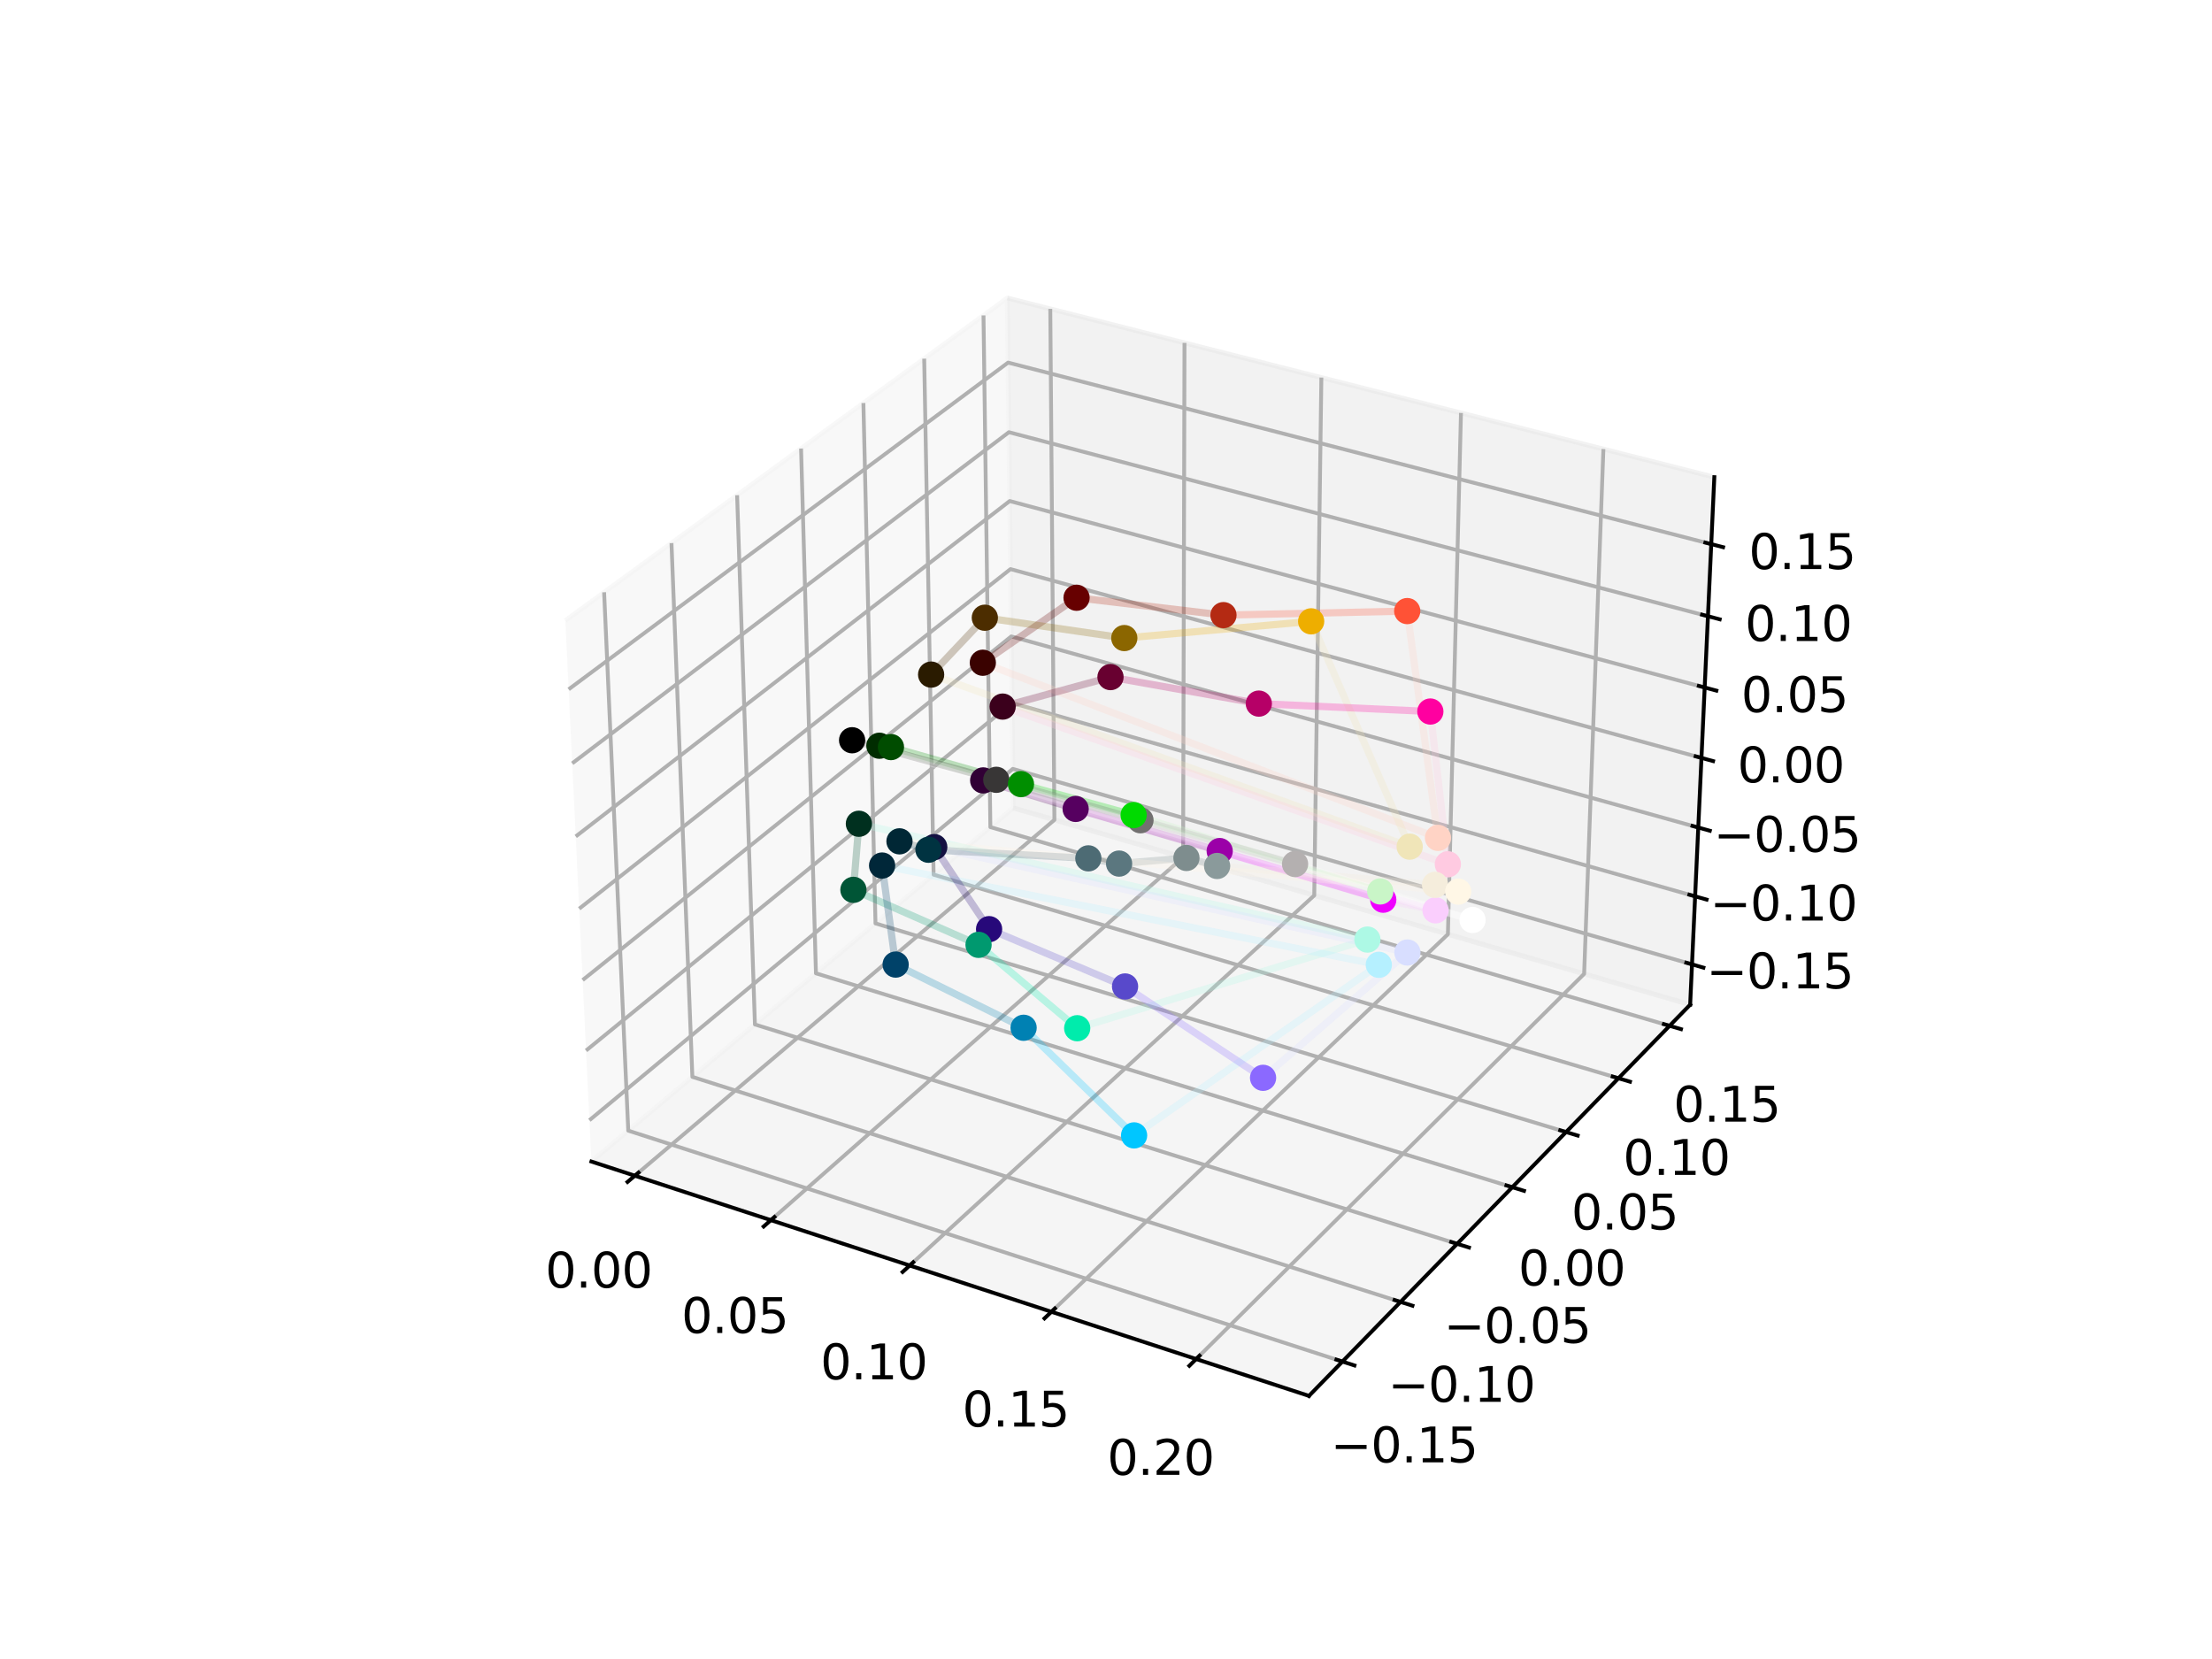 <?xml version="1.0" encoding="utf-8" standalone="no"?>
<!DOCTYPE svg PUBLIC "-//W3C//DTD SVG 1.1//EN"
  "http://www.w3.org/Graphics/SVG/1.1/DTD/svg11.dtd">
<svg xmlns:xlink="http://www.w3.org/1999/xlink" width="460.8pt" height="345.6pt" viewBox="0 0 460.8 345.6" xmlns="http://www.w3.org/2000/svg" version="1.1">
 <defs>
  <style type="text/css">*{stroke-linejoin: round; stroke-linecap: butt}</style>
 </defs>
 <g id="figure_1">
  <g id="patch_1">
   <path d="M 0 345.6 
L 460.8 345.6 
L 460.8 0 
L 0 0 
z
" style="fill: #ffffff"/>
  </g>
  <g id="patch_2">
   <path d="M 103.104 307.584 
L 369.216 307.584 
L 369.216 41.472 
L 103.104 41.472 
z
" style="fill: #ffffff"/>
  </g>
  <g id="pane3d_1">
   <g id="patch_3">
    <path d="M 123.197 241.969 
L 211.076 168.307 
L 209.855 62.074 
L 117.77 129.273 
" style="fill: #f2f2f2; opacity: 0.5; stroke: #f2f2f2; stroke-linejoin: miter"/>
   </g>
  </g>
  <g id="pane3d_2">
   <g id="patch_4">
    <path d="M 211.076 168.307 
L 352.09 209.295 
L 357.123 99.402 
L 209.855 62.074 
" style="fill: #e6e6e6; opacity: 0.5; stroke: #e6e6e6; stroke-linejoin: miter"/>
   </g>
  </g>
  <g id="pane3d_3">
   <g id="patch_5">
    <path d="M 123.197 241.969 
L 272.679 290.79 
L 352.09 209.295 
L 211.076 168.307 
" style="fill: #ececec; opacity: 0.5; stroke: #ececec; stroke-linejoin: miter"/>
   </g>
  </g>
  <g id="grid3d_1">
   <g id="Line3DCollection_1">
    <path d="M 132.251 244.926 
L 219.652 170.8 
L 218.793 64.34 
" style="fill: none; stroke: #b0b0b0; stroke-width: 0.8"/>
    <path d="M 160.586 254.18 
L 246.463 178.593 
L 246.753 71.427 
" style="fill: none; stroke: #b0b0b0; stroke-width: 0.8"/>
    <path d="M 189.506 263.626 
L 273.783 186.534 
L 275.265 78.654 
" style="fill: none; stroke: #b0b0b0; stroke-width: 0.8"/>
    <path d="M 219.031 273.269 
L 301.624 194.626 
L 304.347 86.025 
" style="fill: none; stroke: #b0b0b0; stroke-width: 0.8"/>
    <path d="M 249.179 283.115 
L 330.004 202.875 
L 334.016 93.545 
" style="fill: none; stroke: #b0b0b0; stroke-width: 0.8"/>
   </g>
  </g>
  <g id="grid3d_2">
   <g id="Line3DCollection_2">
    <path d="M 125.847 123.379 
L 130.879 235.531 
L 279.649 283.638 
" style="fill: none; stroke: #b0b0b0; stroke-width: 0.8"/>
    <path d="M 139.881 113.138 
L 144.237 224.333 
L 291.756 271.213 
" style="fill: none; stroke: #b0b0b0; stroke-width: 0.8"/>
    <path d="M 153.552 103.161 
L 157.266 213.412 
L 303.548 259.111 
" style="fill: none; stroke: #b0b0b0; stroke-width: 0.8"/>
    <path d="M 166.875 93.439 
L 169.976 202.758 
L 315.038 247.32 
" style="fill: none; stroke: #b0b0b0; stroke-width: 0.8"/>
    <path d="M 179.862 83.961 
L 182.38 192.361 
L 326.237 235.827 
" style="fill: none; stroke: #b0b0b0; stroke-width: 0.8"/>
    <path d="M 192.527 74.719 
L 194.489 182.211 
L 337.155 224.622 
" style="fill: none; stroke: #b0b0b0; stroke-width: 0.8"/>
    <path d="M 204.88 65.704 
L 206.312 172.301 
L 347.803 213.694 
" style="fill: none; stroke: #b0b0b0; stroke-width: 0.8"/>
   </g>
  </g>
  <g id="grid3d_3">
   <g id="Line3DCollection_3">
    <path d="M 352.475 200.894 
L 210.983 160.17 
L 122.783 233.367 
" style="fill: none; stroke: #b0b0b0; stroke-width: 0.8"/>
    <path d="M 353.124 186.723 
L 210.825 146.451 
L 122.084 218.853 
" style="fill: none; stroke: #b0b0b0; stroke-width: 0.8"/>
    <path d="M 353.78 172.388 
L 210.665 132.58 
L 121.377 204.164 
" style="fill: none; stroke: #b0b0b0; stroke-width: 0.8"/>
    <path d="M 354.445 157.887 
L 210.504 118.555 
L 120.661 189.297 
" style="fill: none; stroke: #b0b0b0; stroke-width: 0.8"/>
    <path d="M 355.116 143.215 
L 210.341 104.374 
L 119.936 174.249 
" style="fill: none; stroke: #b0b0b0; stroke-width: 0.8"/>
    <path d="M 355.796 128.371 
L 210.176 90.035 
L 119.203 159.018 
" style="fill: none; stroke: #b0b0b0; stroke-width: 0.8"/>
    <path d="M 356.484 113.35 
L 210.009 75.533 
L 118.46 143.598 
" style="fill: none; stroke: #b0b0b0; stroke-width: 0.8"/>
   </g>
  </g>
  <g id="axis3d_1">
   <g id="line2d_1">
    <path d="M 123.197 241.969 
L 272.679 290.79 
" style="fill: none; stroke: #000000; stroke-width: 0.8; stroke-linecap: square"/>
   </g>
   <g id="xtick_1">
    <g id="line2d_2">
     <path d="M 133.012 244.281 
L 130.725 246.22 
" style="fill: none; stroke: #000000; stroke-width: 0.8; stroke-linecap: square"/>
    </g>
    <g id="text_1">
     <!-- 0.00 -->
     <g transform="translate(113.589 268.235) scale(0.1 -0.1)">
      <defs>
       <path id="DejaVuSans-30" d="M 2034 4250 
Q 1547 4250 1301 3770 
Q 1056 3291 1056 2328 
Q 1056 1369 1301 889 
Q 1547 409 2034 409 
Q 2525 409 2770 889 
Q 3016 1369 3016 2328 
Q 3016 3291 2770 3770 
Q 2525 4250 2034 4250 
z
M 2034 4750 
Q 2819 4750 3233 4129 
Q 3647 3509 3647 2328 
Q 3647 1150 3233 529 
Q 2819 -91 2034 -91 
Q 1250 -91 836 529 
Q 422 1150 422 2328 
Q 422 3509 836 4129 
Q 1250 4750 2034 4750 
z
" transform="scale(0.016)"/>
       <path id="DejaVuSans-2e" d="M 684 794 
L 1344 794 
L 1344 0 
L 684 0 
L 684 794 
z
" transform="scale(0.016)"/>
      </defs>
      <use xlink:href="#DejaVuSans-30"/>
      <use xlink:href="#DejaVuSans-2e" x="63.623"/>
      <use xlink:href="#DejaVuSans-30" x="95.41"/>
      <use xlink:href="#DejaVuSans-30" x="159.033"/>
     </g>
    </g>
   </g>
   <g id="xtick_2">
    <g id="line2d_3">
     <path d="M 161.334 253.522 
L 159.085 255.501 
" style="fill: none; stroke: #000000; stroke-width: 0.8; stroke-linecap: square"/>
    </g>
    <g id="text_2">
     <!-- 0.05 -->
     <g transform="translate(141.953 277.686) scale(0.1 -0.1)">
      <defs>
       <path id="DejaVuSans-35" d="M 691 4666 
L 3169 4666 
L 3169 4134 
L 1269 4134 
L 1269 2991 
Q 1406 3038 1543 3061 
Q 1681 3084 1819 3084 
Q 2600 3084 3056 2656 
Q 3513 2228 3513 1497 
Q 3513 744 3044 326 
Q 2575 -91 1722 -91 
Q 1428 -91 1123 -41 
Q 819 9 494 109 
L 494 744 
Q 775 591 1075 516 
Q 1375 441 1709 441 
Q 2250 441 2565 725 
Q 2881 1009 2881 1497 
Q 2881 1984 2565 2268 
Q 2250 2553 1709 2553 
Q 1456 2553 1204 2497 
Q 953 2441 691 2322 
L 691 4666 
z
" transform="scale(0.016)"/>
      </defs>
      <use xlink:href="#DejaVuSans-30"/>
      <use xlink:href="#DejaVuSans-2e" x="63.623"/>
      <use xlink:href="#DejaVuSans-30" x="95.41"/>
      <use xlink:href="#DejaVuSans-35" x="159.033"/>
     </g>
    </g>
   </g>
   <g id="xtick_3">
    <g id="line2d_4">
     <path d="M 190.241 262.953 
L 188.033 264.974 
" style="fill: none; stroke: #000000; stroke-width: 0.8; stroke-linecap: square"/>
    </g>
    <g id="text_3">
     <!-- 0.10 -->
     <g transform="translate(170.905 287.332) scale(0.1 -0.1)">
      <defs>
       <path id="DejaVuSans-31" d="M 794 531 
L 1825 531 
L 1825 4091 
L 703 3866 
L 703 4441 
L 1819 4666 
L 2450 4666 
L 2450 531 
L 3481 531 
L 3481 0 
L 794 0 
L 794 531 
z
" transform="scale(0.016)"/>
      </defs>
      <use xlink:href="#DejaVuSans-30"/>
      <use xlink:href="#DejaVuSans-2e" x="63.623"/>
      <use xlink:href="#DejaVuSans-31" x="95.41"/>
      <use xlink:href="#DejaVuSans-30" x="159.033"/>
     </g>
    </g>
   </g>
   <g id="xtick_4">
    <g id="line2d_5">
     <path d="M 219.752 272.582 
L 217.586 274.645 
" style="fill: none; stroke: #000000; stroke-width: 0.8; stroke-linecap: square"/>
    </g>
    <g id="text_4">
     <!-- 0.15 -->
     <g transform="translate(200.465 297.181) scale(0.1 -0.1)">
      <use xlink:href="#DejaVuSans-30"/>
      <use xlink:href="#DejaVuSans-2e" x="63.623"/>
      <use xlink:href="#DejaVuSans-31" x="95.41"/>
      <use xlink:href="#DejaVuSans-35" x="159.033"/>
     </g>
    </g>
   </g>
   <g id="xtick_5">
    <g id="line2d_6">
     <path d="M 249.885 282.414 
L 247.764 284.52 
" style="fill: none; stroke: #000000; stroke-width: 0.8; stroke-linecap: square"/>
    </g>
    <g id="text_5">
     <!-- 0.20 -->
     <g transform="translate(230.651 307.238) scale(0.1 -0.1)">
      <defs>
       <path id="DejaVuSans-32" d="M 1228 531 
L 3431 531 
L 3431 0 
L 469 0 
L 469 531 
Q 828 903 1448 1529 
Q 2069 2156 2228 2338 
Q 2531 2678 2651 2914 
Q 2772 3150 2772 3378 
Q 2772 3750 2511 3984 
Q 2250 4219 1831 4219 
Q 1534 4219 1204 4116 
Q 875 4013 500 3803 
L 500 4441 
Q 881 4594 1212 4672 
Q 1544 4750 1819 4750 
Q 2544 4750 2975 4387 
Q 3406 4025 3406 3419 
Q 3406 3131 3298 2873 
Q 3191 2616 2906 2266 
Q 2828 2175 2409 1742 
Q 1991 1309 1228 531 
z
" transform="scale(0.016)"/>
      </defs>
      <use xlink:href="#DejaVuSans-30"/>
      <use xlink:href="#DejaVuSans-2e" x="63.623"/>
      <use xlink:href="#DejaVuSans-32" x="95.41"/>
      <use xlink:href="#DejaVuSans-30" x="159.033"/>
     </g>
    </g>
   </g>
  </g>
  <g id="axis3d_2">
   <g id="line2d_7">
    <path d="M 352.09 209.295 
L 272.679 290.79 
" style="fill: none; stroke: #000000; stroke-width: 0.8; stroke-linecap: square"/>
   </g>
   <g id="xtick_6">
    <g id="line2d_8">
     <path d="M 278.395 283.233 
L 282.159 284.45 
" style="fill: none; stroke: #000000; stroke-width: 0.8; stroke-linecap: square"/>
    </g>
    <g id="text_6">
     <!-- −0.15 -->
     <g transform="translate(277.187 304.637) scale(0.1 -0.1)">
      <defs>
       <path id="DejaVuSans-2212" d="M 678 2272 
L 4684 2272 
L 4684 1741 
L 678 1741 
L 678 2272 
z
" transform="scale(0.016)"/>
      </defs>
      <use xlink:href="#DejaVuSans-2212"/>
      <use xlink:href="#DejaVuSans-30" x="83.789"/>
      <use xlink:href="#DejaVuSans-2e" x="147.412"/>
      <use xlink:href="#DejaVuSans-31" x="179.199"/>
      <use xlink:href="#DejaVuSans-35" x="242.822"/>
     </g>
    </g>
   </g>
   <g id="xtick_7">
    <g id="line2d_9">
     <path d="M 290.514 270.818 
L 294.243 272.003 
" style="fill: none; stroke: #000000; stroke-width: 0.8; stroke-linecap: square"/>
    </g>
    <g id="text_7">
     <!-- −0.10 -->
     <g transform="translate(289.132 292.028) scale(0.1 -0.1)">
      <use xlink:href="#DejaVuSans-2212"/>
      <use xlink:href="#DejaVuSans-30" x="83.789"/>
      <use xlink:href="#DejaVuSans-2e" x="147.412"/>
      <use xlink:href="#DejaVuSans-31" x="179.199"/>
      <use xlink:href="#DejaVuSans-30" x="242.822"/>
     </g>
    </g>
   </g>
   <g id="xtick_8">
    <g id="line2d_10">
     <path d="M 302.317 258.726 
L 306.013 259.881 
" style="fill: none; stroke: #000000; stroke-width: 0.8; stroke-linecap: square"/>
    </g>
    <g id="text_8">
     <!-- −0.05 -->
     <g transform="translate(300.766 279.747) scale(0.1 -0.1)">
      <use xlink:href="#DejaVuSans-2212"/>
      <use xlink:href="#DejaVuSans-30" x="83.789"/>
      <use xlink:href="#DejaVuSans-2e" x="147.412"/>
      <use xlink:href="#DejaVuSans-30" x="179.199"/>
      <use xlink:href="#DejaVuSans-35" x="242.822"/>
     </g>
    </g>
   </g>
   <g id="xtick_9">
    <g id="line2d_11">
     <path d="M 313.818 246.945 
L 317.481 248.07 
" style="fill: none; stroke: #000000; stroke-width: 0.8; stroke-linecap: square"/>
    </g>
    <g id="text_9">
     <!-- 0.00 -->
     <g transform="translate(316.291 267.782) scale(0.1 -0.1)">
      <use xlink:href="#DejaVuSans-30"/>
      <use xlink:href="#DejaVuSans-2e" x="63.623"/>
      <use xlink:href="#DejaVuSans-30" x="95.41"/>
      <use xlink:href="#DejaVuSans-30" x="159.033"/>
     </g>
    </g>
   </g>
   <g id="xtick_10">
    <g id="line2d_12">
     <path d="M 325.028 235.462 
L 328.658 236.559 
" style="fill: none; stroke: #000000; stroke-width: 0.8; stroke-linecap: square"/>
    </g>
    <g id="text_10">
     <!-- 0.05 -->
     <g transform="translate(327.339 256.12) scale(0.1 -0.1)">
      <use xlink:href="#DejaVuSans-30"/>
      <use xlink:href="#DejaVuSans-2e" x="63.623"/>
      <use xlink:href="#DejaVuSans-30" x="95.41"/>
      <use xlink:href="#DejaVuSans-35" x="159.033"/>
     </g>
    </g>
   </g>
   <g id="xtick_11">
    <g id="line2d_13">
     <path d="M 335.956 224.266 
L 339.554 225.336 
" style="fill: none; stroke: #000000; stroke-width: 0.8; stroke-linecap: square"/>
    </g>
    <g id="text_11">
     <!-- 0.10 -->
     <g transform="translate(338.11 244.75) scale(0.1 -0.1)">
      <use xlink:href="#DejaVuSans-30"/>
      <use xlink:href="#DejaVuSans-2e" x="63.623"/>
      <use xlink:href="#DejaVuSans-31" x="95.41"/>
      <use xlink:href="#DejaVuSans-30" x="159.033"/>
     </g>
    </g>
   </g>
   <g id="xtick_12">
    <g id="line2d_14">
     <path d="M 346.615 213.347 
L 350.182 214.39 
" style="fill: none; stroke: #000000; stroke-width: 0.8; stroke-linecap: square"/>
    </g>
    <g id="text_12">
     <!-- 0.15 -->
     <g transform="translate(348.615 233.661) scale(0.1 -0.1)">
      <use xlink:href="#DejaVuSans-30"/>
      <use xlink:href="#DejaVuSans-2e" x="63.623"/>
      <use xlink:href="#DejaVuSans-31" x="95.41"/>
      <use xlink:href="#DejaVuSans-35" x="159.033"/>
     </g>
    </g>
   </g>
  </g>
  <g id="axis3d_3">
   <g id="line2d_15">
    <path d="M 352.09 209.295 
L 357.123 99.402 
" style="fill: none; stroke: #000000; stroke-width: 0.8; stroke-linecap: square"/>
   </g>
   <g id="xtick_13">
    <g id="line2d_16">
     <path d="M 351.287 200.552 
L 354.853 201.578 
" style="fill: none; stroke: #000000; stroke-width: 0.8; stroke-linecap: square"/>
    </g>
    <g id="text_13">
     <!-- −0.15 -->
     <g transform="translate(355.462 205.903) scale(0.1 -0.1)">
      <use xlink:href="#DejaVuSans-2212"/>
      <use xlink:href="#DejaVuSans-30" x="83.789"/>
      <use xlink:href="#DejaVuSans-2e" x="147.412"/>
      <use xlink:href="#DejaVuSans-31" x="179.199"/>
      <use xlink:href="#DejaVuSans-35" x="242.822"/>
     </g>
    </g>
   </g>
   <g id="xtick_14">
    <g id="line2d_17">
     <path d="M 351.929 186.385 
L 355.516 187.4 
" style="fill: none; stroke: #000000; stroke-width: 0.8; stroke-linecap: square"/>
    </g>
    <g id="text_14">
     <!-- −0.10 -->
     <g transform="translate(356.214 191.761) scale(0.1 -0.1)">
      <use xlink:href="#DejaVuSans-2212"/>
      <use xlink:href="#DejaVuSans-30" x="83.789"/>
      <use xlink:href="#DejaVuSans-2e" x="147.412"/>
      <use xlink:href="#DejaVuSans-31" x="179.199"/>
      <use xlink:href="#DejaVuSans-30" x="242.822"/>
     </g>
    </g>
   </g>
   <g id="xtick_15">
    <g id="line2d_18">
     <path d="M 352.578 172.054 
L 356.187 173.058 
" style="fill: none; stroke: #000000; stroke-width: 0.8; stroke-linecap: square"/>
    </g>
    <g id="text_15">
     <!-- −0.05 -->
     <g transform="translate(356.975 177.455) scale(0.1 -0.1)">
      <use xlink:href="#DejaVuSans-2212"/>
      <use xlink:href="#DejaVuSans-30" x="83.789"/>
      <use xlink:href="#DejaVuSans-2e" x="147.412"/>
      <use xlink:href="#DejaVuSans-30" x="179.199"/>
      <use xlink:href="#DejaVuSans-35" x="242.822"/>
     </g>
    </g>
   </g>
   <g id="xtick_16">
    <g id="line2d_19">
     <path d="M 353.235 157.556 
L 356.866 158.548 
" style="fill: none; stroke: #000000; stroke-width: 0.8; stroke-linecap: square"/>
    </g>
    <g id="text_16">
     <!-- 0.00 -->
     <g transform="translate(361.934 162.983) scale(0.1 -0.1)">
      <use xlink:href="#DejaVuSans-30"/>
      <use xlink:href="#DejaVuSans-2e" x="63.623"/>
      <use xlink:href="#DejaVuSans-30" x="95.41"/>
      <use xlink:href="#DejaVuSans-30" x="159.033"/>
     </g>
    </g>
   </g>
   <g id="xtick_17">
    <g id="line2d_20">
     <path d="M 353.9 142.889 
L 357.553 143.869 
" style="fill: none; stroke: #000000; stroke-width: 0.8; stroke-linecap: square"/>
    </g>
    <g id="text_17">
     <!-- 0.05 -->
     <g transform="translate(362.713 148.342) scale(0.1 -0.1)">
      <use xlink:href="#DejaVuSans-30"/>
      <use xlink:href="#DejaVuSans-2e" x="63.623"/>
      <use xlink:href="#DejaVuSans-30" x="95.41"/>
      <use xlink:href="#DejaVuSans-35" x="159.033"/>
     </g>
    </g>
   </g>
   <g id="xtick_18">
    <g id="line2d_21">
     <path d="M 354.572 128.049 
L 358.247 129.016 
" style="fill: none; stroke: #000000; stroke-width: 0.8; stroke-linecap: square"/>
    </g>
    <g id="text_18">
     <!-- 0.10 -->
     <g transform="translate(363.501 133.529) scale(0.1 -0.1)">
      <use xlink:href="#DejaVuSans-30"/>
      <use xlink:href="#DejaVuSans-2e" x="63.623"/>
      <use xlink:href="#DejaVuSans-31" x="95.41"/>
      <use xlink:href="#DejaVuSans-30" x="159.033"/>
     </g>
    </g>
   </g>
   <g id="xtick_19">
    <g id="line2d_22">
     <path d="M 355.252 113.032 
L 358.95 113.987 
" style="fill: none; stroke: #000000; stroke-width: 0.8; stroke-linecap: square"/>
    </g>
    <g id="text_19">
     <!-- 0.15 -->
     <g transform="translate(364.298 118.541) scale(0.1 -0.1)">
      <use xlink:href="#DejaVuSans-30"/>
      <use xlink:href="#DejaVuSans-2e" x="63.623"/>
      <use xlink:href="#DejaVuSans-31" x="95.41"/>
      <use xlink:href="#DejaVuSans-35" x="159.033"/>
     </g>
    </g>
   </g>
  </g>
  <g id="axes_1">
   <g id="line2d_23">
    <path d="M 204.739 138.061 
L 224.267 124.519 
" clip-path="url(#p81e4c2dbe3)" style="fill: none; stroke: #670000; stroke-opacity: 0.25; stroke-width: 1.5; stroke-linecap: square"/>
   </g>
   <g id="line2d_24">
    <path d="M 224.267 124.519 
L 254.87 128.142 
" clip-path="url(#p81e4c2dbe3)" style="fill: none; stroke: #b42a13; stroke-opacity: 0.25; stroke-width: 1.5; stroke-linecap: square"/>
   </g>
   <g id="line2d_25">
    <path d="M 254.87 128.142 
L 293.15 127.299 
" clip-path="url(#p81e4c2dbe3)" style="fill: none; stroke: #ff5236; stroke-opacity: 0.25; stroke-width: 1.5; stroke-linecap: square"/>
   </g>
   <g id="line2d_26">
    <path d="M 293.15 127.299 
L 299.56 174.546 
" clip-path="url(#p81e4c2dbe3)" style="fill: none; stroke: #ffd3c5; stroke-opacity: 0.25; stroke-width: 1.5; stroke-linecap: square"/>
   </g>
   <g id="line2d_27">
    <path d="M 299.56 174.546 
L 204.739 138.061 
" clip-path="url(#p81e4c2dbe3)" style="fill: none; stroke: #ffd3c5; stroke-opacity: 0.25; stroke-width: 1.5; stroke-linecap: square"/>
   </g>
   <g id="line2d_28">
    <path d="M 193.971 140.531 
L 205.159 128.684 
" clip-path="url(#p81e4c2dbe3)" style="fill: none; stroke: #4c2d00; stroke-opacity: 0.25; stroke-width: 1.5; stroke-linecap: square"/>
   </g>
   <g id="line2d_29">
    <path d="M 205.159 128.684 
L 234.212 132.922 
" clip-path="url(#p81e4c2dbe3)" style="fill: none; stroke: #8b6600; stroke-opacity: 0.25; stroke-width: 1.5; stroke-linecap: square"/>
   </g>
   <g id="line2d_30">
    <path d="M 234.212 132.922 
L 273.139 129.437 
" clip-path="url(#p81e4c2dbe3)" style="fill: none; stroke: #eeae00; stroke-opacity: 0.25; stroke-width: 1.5; stroke-linecap: square"/>
   </g>
   <g id="line2d_31">
    <path d="M 273.139 129.437 
L 293.665 176.373 
" clip-path="url(#p81e4c2dbe3)" style="fill: none; stroke: #f0e5b8; stroke-opacity: 0.25; stroke-width: 1.5; stroke-linecap: square"/>
   </g>
   <g id="line2d_32">
    <path d="M 293.665 176.373 
L 193.971 140.531 
" clip-path="url(#p81e4c2dbe3)" style="fill: none; stroke: #f0e5b8; stroke-opacity: 0.25; stroke-width: 1.5; stroke-linecap: square"/>
   </g>
   <g id="line2d_33">
    <path d="M 183.194 155.35 
L 185.601 155.631 
" clip-path="url(#p81e4c2dbe3)" style="fill: none; stroke: #004c00; stroke-opacity: 0.25; stroke-width: 1.5; stroke-linecap: square"/>
   </g>
   <g id="line2d_34">
    <path d="M 185.601 155.631 
L 212.687 163.346 
" clip-path="url(#p81e4c2dbe3)" style="fill: none; stroke: #008e00; stroke-opacity: 0.25; stroke-width: 1.5; stroke-linecap: square"/>
   </g>
   <g id="line2d_35">
    <path d="M 212.687 163.346 
L 236.156 169.794 
" clip-path="url(#p81e4c2dbe3)" style="fill: none; stroke: #00da00; stroke-opacity: 0.25; stroke-width: 1.5; stroke-linecap: square"/>
   </g>
   <g id="line2d_36">
    <path d="M 236.156 169.794 
L 287.529 185.706 
" clip-path="url(#p81e4c2dbe3)" style="fill: none; stroke: #c9f5c7; stroke-opacity: 0.25; stroke-width: 1.5; stroke-linecap: square"/>
   </g>
   <g id="line2d_37">
    <path d="M 287.529 185.706 
L 183.194 155.35 
" clip-path="url(#p81e4c2dbe3)" style="fill: none; stroke: #c9f5c7; stroke-opacity: 0.25; stroke-width: 1.5; stroke-linecap: square"/>
   </g>
   <g id="line2d_38">
    <path d="M 178.922 171.603 
L 177.782 185.371 
" clip-path="url(#p81e4c2dbe3)" style="fill: none; stroke: #005536; stroke-opacity: 0.25; stroke-width: 1.5; stroke-linecap: square"/>
   </g>
   <g id="line2d_39">
    <path d="M 177.782 185.371 
L 203.851 196.83 
" clip-path="url(#p81e4c2dbe3)" style="fill: none; stroke: #00996f; stroke-opacity: 0.25; stroke-width: 1.5; stroke-linecap: square"/>
   </g>
   <g id="line2d_40">
    <path d="M 203.851 196.83 
L 224.401 214.197 
" clip-path="url(#p81e4c2dbe3)" style="fill: none; stroke: #00ecac; stroke-opacity: 0.25; stroke-width: 1.5; stroke-linecap: square"/>
   </g>
   <g id="line2d_41">
    <path d="M 224.401 214.197 
L 284.857 195.731 
" clip-path="url(#p81e4c2dbe3)" style="fill: none; stroke: #adf9e5; stroke-opacity: 0.25; stroke-width: 1.5; stroke-linecap: square"/>
   </g>
   <g id="line2d_42">
    <path d="M 284.857 195.731 
L 178.922 171.603 
" clip-path="url(#p81e4c2dbe3)" style="fill: none; stroke: #adf9e5; stroke-opacity: 0.25; stroke-width: 1.5; stroke-linecap: square"/>
   </g>
   <g id="line2d_43">
    <path d="M 183.757 180.307 
L 186.58 200.938 
" clip-path="url(#p81e4c2dbe3)" style="fill: none; stroke: #004269; stroke-opacity: 0.25; stroke-width: 1.5; stroke-linecap: square"/>
   </g>
   <g id="line2d_44">
    <path d="M 186.58 200.938 
L 213.237 214.103 
" clip-path="url(#p81e4c2dbe3)" style="fill: none; stroke: #0081b3; stroke-opacity: 0.25; stroke-width: 1.5; stroke-linecap: square"/>
   </g>
   <g id="line2d_45">
    <path d="M 213.237 214.103 
L 236.252 236.524 
" clip-path="url(#p81e4c2dbe3)" style="fill: none; stroke: #00c6ff; stroke-opacity: 0.25; stroke-width: 1.5; stroke-linecap: square"/>
   </g>
   <g id="line2d_46">
    <path d="M 236.252 236.524 
L 287.234 200.984 
" clip-path="url(#p81e4c2dbe3)" style="fill: none; stroke: #b5f0ff; stroke-opacity: 0.25; stroke-width: 1.5; stroke-linecap: square"/>
   </g>
   <g id="line2d_47">
    <path d="M 287.234 200.984 
L 183.757 180.307 
" clip-path="url(#p81e4c2dbe3)" style="fill: none; stroke: #b5f0ff; stroke-opacity: 0.25; stroke-width: 1.5; stroke-linecap: square"/>
   </g>
   <g id="line2d_48">
    <path d="M 194.624 176.462 
L 206.045 193.56 
" clip-path="url(#p81e4c2dbe3)" style="fill: none; stroke: #27097a; stroke-opacity: 0.25; stroke-width: 1.5; stroke-linecap: square"/>
   </g>
   <g id="line2d_49">
    <path d="M 206.045 193.56 
L 234.371 205.5 
" clip-path="url(#p81e4c2dbe3)" style="fill: none; stroke: #5849cb; stroke-opacity: 0.25; stroke-width: 1.5; stroke-linecap: square"/>
   </g>
   <g id="line2d_50">
    <path d="M 234.371 205.5 
L 263.12 224.53 
" clip-path="url(#p81e4c2dbe3)" style="fill: none; stroke: #8b69ff; stroke-opacity: 0.25; stroke-width: 1.5; stroke-linecap: square"/>
   </g>
   <g id="line2d_51">
    <path d="M 263.12 224.53 
L 293.187 198.427 
" clip-path="url(#p81e4c2dbe3)" style="fill: none; stroke: #d8deff; stroke-opacity: 0.25; stroke-width: 1.5; stroke-linecap: square"/>
   </g>
   <g id="line2d_52">
    <path d="M 293.187 198.427 
L 194.624 176.462 
" clip-path="url(#p81e4c2dbe3)" style="fill: none; stroke: #d8deff; stroke-opacity: 0.25; stroke-width: 1.5; stroke-linecap: square"/>
   </g>
   <g id="line2d_53">
    <path d="M 204.815 162.574 
L 224.077 168.514 
" clip-path="url(#p81e4c2dbe3)" style="fill: none; stroke: #560060; stroke-opacity: 0.25; stroke-width: 1.5; stroke-linecap: square"/>
   </g>
   <g id="line2d_54">
    <path d="M 224.077 168.514 
L 254.084 177.29 
" clip-path="url(#p81e4c2dbe3)" style="fill: none; stroke: #9b00a8; stroke-opacity: 0.25; stroke-width: 1.5; stroke-linecap: square"/>
   </g>
   <g id="line2d_55">
    <path d="M 254.084 177.29 
L 288.161 187.427 
" clip-path="url(#p81e4c2dbe3)" style="fill: none; stroke: #ef00ff; stroke-opacity: 0.25; stroke-width: 1.5; stroke-linecap: square"/>
   </g>
   <g id="line2d_56">
    <path d="M 288.161 187.427 
L 299.053 189.642 
" clip-path="url(#p81e4c2dbe3)" style="fill: none; stroke: #facefd; stroke-opacity: 0.25; stroke-width: 1.5; stroke-linecap: square"/>
   </g>
   <g id="line2d_57">
    <path d="M 299.053 189.642 
L 204.815 162.574 
" clip-path="url(#p81e4c2dbe3)" style="fill: none; stroke: #facefd; stroke-opacity: 0.25; stroke-width: 1.5; stroke-linecap: square"/>
   </g>
   <g id="line2d_58">
    <path d="M 208.869 147.196 
L 231.336 141.05 
" clip-path="url(#p81e4c2dbe3)" style="fill: none; stroke: #680030; stroke-opacity: 0.25; stroke-width: 1.5; stroke-linecap: square"/>
   </g>
   <g id="line2d_59">
    <path d="M 231.336 141.05 
L 262.236 146.573 
" clip-path="url(#p81e4c2dbe3)" style="fill: none; stroke: #b60067; stroke-opacity: 0.25; stroke-width: 1.5; stroke-linecap: square"/>
   </g>
   <g id="line2d_60">
    <path d="M 262.236 146.573 
L 297.967 148.225 
" clip-path="url(#p81e4c2dbe3)" style="fill: none; stroke: #ff00a0; stroke-opacity: 0.25; stroke-width: 1.5; stroke-linecap: square"/>
   </g>
   <g id="line2d_61">
    <path d="M 297.967 148.225 
L 301.614 180.048 
" clip-path="url(#p81e4c2dbe3)" style="fill: none; stroke: #ffcae1; stroke-opacity: 0.25; stroke-width: 1.5; stroke-linecap: square"/>
   </g>
   <g id="line2d_62">
    <path d="M 301.614 180.048 
L 208.869 147.196 
" clip-path="url(#p81e4c2dbe3)" style="fill: none; stroke: #ffcae1; stroke-opacity: 0.25; stroke-width: 1.5; stroke-linecap: square"/>
   </g>
   <g id="line2d_63">
    <path d="M 187.378 175.266 
L 193.415 177.016 
" clip-path="url(#p81e4c2dbe3)" style="fill: none; stroke: #003341; stroke-opacity: 0.25; stroke-width: 1.5; stroke-linecap: square"/>
   </g>
   <g id="line2d_64">
    <path d="M 193.415 177.016 
L 226.723 178.812 
" clip-path="url(#p81e4c2dbe3)" style="fill: none; stroke: #4d6b74; stroke-opacity: 0.25; stroke-width: 1.5; stroke-linecap: square"/>
   </g>
   <g id="line2d_65">
    <path d="M 226.723 178.812 
L 233.128 179.901 
" clip-path="url(#p81e4c2dbe3)" style="fill: none; stroke: #5b777f; stroke-opacity: 0.25; stroke-width: 1.5; stroke-linecap: square"/>
   </g>
   <g id="line2d_66">
    <path d="M 233.128 179.901 
L 247.156 178.73 
" clip-path="url(#p81e4c2dbe3)" style="fill: none; stroke: #7e8d8e; stroke-opacity: 0.25; stroke-width: 1.5; stroke-linecap: square"/>
   </g>
   <g id="line2d_67">
    <path d="M 247.156 178.73 
L 253.547 180.397 
" clip-path="url(#p81e4c2dbe3)" style="fill: none; stroke: #8a9a9b; stroke-opacity: 0.25; stroke-width: 1.5; stroke-linecap: square"/>
   </g>
   <g id="line2d_68">
    <path d="M 253.547 180.397 
L 298.946 184.329 
" clip-path="url(#p81e4c2dbe3)" style="fill: none; stroke: #f5eddc; stroke-opacity: 0.25; stroke-width: 1.5; stroke-linecap: square"/>
   </g>
   <g id="line2d_69">
    <path d="M 298.946 184.329 
L 303.772 185.741 
" clip-path="url(#p81e4c2dbe3)" style="fill: none; stroke: #fff7e6; stroke-opacity: 0.25; stroke-width: 1.5; stroke-linecap: square"/>
   </g>
   <g id="line2d_70">
    <path d="M 303.772 185.741 
L 187.378 175.266 
" clip-path="url(#p81e4c2dbe3)" style="fill: none; stroke: #fff7e6; stroke-opacity: 0.25; stroke-width: 1.5; stroke-linecap: square"/>
   </g>
   <g id="line2d_71">
    <path d="M 177.509 154.207 
L 207.544 162.448 
" clip-path="url(#p81e4c2dbe3)" style="fill: none; stroke: #383636; stroke-opacity: 0.25; stroke-width: 1.5; stroke-linecap: square"/>
   </g>
   <g id="line2d_72">
    <path d="M 207.544 162.448 
L 237.585 170.877 
" clip-path="url(#p81e4c2dbe3)" style="fill: none; stroke: #727070; stroke-opacity: 0.25; stroke-width: 1.5; stroke-linecap: square"/>
   </g>
   <g id="line2d_73">
    <path d="M 237.585 170.877 
L 269.788 179.993 
" clip-path="url(#p81e4c2dbe3)" style="fill: none; stroke: #b4b0b0; stroke-opacity: 0.25; stroke-width: 1.5; stroke-linecap: square"/>
   </g>
   <g id="line2d_74">
    <path d="M 269.788 179.993 
L 306.758 191.651 
" clip-path="url(#p81e4c2dbe3)" style="fill: none; stroke: #ffffff; stroke-opacity: 0.25; stroke-width: 1.5; stroke-linecap: square"/>
   </g>
   <g id="line2d_75">
    <path d="M 306.758 191.651 
L 177.509 154.207 
" clip-path="url(#p81e4c2dbe3)" style="fill: none; stroke: #ffffff; stroke-opacity: 0.25; stroke-width: 1.5; stroke-linecap: square"/>
   </g>
   <g id="Path3DCollection_1">
    <defs>
     <path id="C0_0_2ae6828b5c" d="M 0 2.236 
C 0.593 2.236 1.162 2 1.581 1.581 
C 2 1.162 2.236 0.593 2.236 -0 
C 2.236 -0.593 2 -1.162 1.581 -1.581 
C 1.162 -2 0.593 -2.236 0 -2.236 
C -0.593 -2.236 -1.162 -2 -1.581 -1.581 
C -2 -1.162 -2.236 -0.593 -2.236 0 
C -2.236 0.593 -2 1.162 -1.581 1.581 
C -1.162 2 -0.593 2.236 0 2.236 
z
"/>
    </defs>
    <g clip-path="url(#p81e4c2dbe3)">
     <use xlink:href="#C0_0_2ae6828b5c" x="224.077" y="168.514" style="fill: #560060; stroke: #560060"/>
    </g>
    <g clip-path="url(#p81e4c2dbe3)">
     <use xlink:href="#C0_0_2ae6828b5c" x="254.084" y="177.29" style="fill: #9b00a8; stroke: #9b00a8"/>
    </g>
    <g clip-path="url(#p81e4c2dbe3)">
     <use xlink:href="#C0_0_2ae6828b5c" x="288.161" y="187.427" style="fill: #ef00ff; stroke: #ef00ff"/>
    </g>
    <g clip-path="url(#p81e4c2dbe3)">
     <use xlink:href="#C0_0_2ae6828b5c" x="204.815" y="162.574" style="fill: #310035; stroke: #310035"/>
    </g>
    <g clip-path="url(#p81e4c2dbe3)">
     <use xlink:href="#C0_0_2ae6828b5c" x="299.053" y="189.642" style="fill: #facefd; stroke: #facefd"/>
    </g>
   </g>
   <g id="Path3DCollection_2">
    <defs>
     <path id="C1_0_7a7c02175f" d="M 0 2.236 
C 0.593 2.236 1.162 2 1.581 1.581 
C 2 1.162 2.236 0.593 2.236 -0 
C 2.236 -0.593 2 -1.162 1.581 -1.581 
C 1.162 -2 0.593 -2.236 0 -2.236 
C -0.593 -2.236 -1.162 -2 -1.581 -1.581 
C -2 -1.162 -2.236 -0.593 -2.236 0 
C -2.236 0.593 -2 1.162 -1.581 1.581 
C -1.162 2 -0.593 2.236 0 2.236 
z
"/>
    </defs>
    <g clip-path="url(#p81e4c2dbe3)">
     <use xlink:href="#C1_0_7a7c02175f" x="231.336" y="141.05" style="fill: #680030; stroke: #680030"/>
    </g>
    <g clip-path="url(#p81e4c2dbe3)">
     <use xlink:href="#C1_0_7a7c02175f" x="262.236" y="146.573" style="fill: #b60067; stroke: #b60067"/>
    </g>
    <g clip-path="url(#p81e4c2dbe3)">
     <use xlink:href="#C1_0_7a7c02175f" x="208.869" y="147.196" style="fill: #3b001c; stroke: #3b001c"/>
    </g>
    <g clip-path="url(#p81e4c2dbe3)">
     <use xlink:href="#C1_0_7a7c02175f" x="297.967" y="148.225" style="fill: #ff00a0; stroke: #ff00a0"/>
    </g>
    <g clip-path="url(#p81e4c2dbe3)">
     <use xlink:href="#C1_0_7a7c02175f" x="301.614" y="180.048" style="fill: #ffcae1; stroke: #ffcae1"/>
    </g>
   </g>
   <g id="Path3DCollection_3">
    <defs>
     <path id="C2_0_d5ddd7c7b9" d="M 0 2.236 
C 0.593 2.236 1.162 2 1.581 1.581 
C 2 1.162 2.236 0.593 2.236 -0 
C 2.236 -0.593 2 -1.162 1.581 -1.581 
C 1.162 -2 0.593 -2.236 0 -2.236 
C -0.593 -2.236 -1.162 -2 -1.581 -1.581 
C -2 -1.162 -2.236 -0.593 -2.236 0 
C -2.236 0.593 -2 1.162 -1.581 1.581 
C -1.162 2 -0.593 2.236 0 2.236 
z
"/>
    </defs>
    <g clip-path="url(#p81e4c2dbe3)">
     <use xlink:href="#C2_0_d5ddd7c7b9" x="206.045" y="193.56" style="fill: #27097a; stroke: #27097a"/>
    </g>
    <g clip-path="url(#p81e4c2dbe3)">
     <use xlink:href="#C2_0_d5ddd7c7b9" x="194.624" y="176.462" style="fill: #141142; stroke: #141142"/>
    </g>
    <g clip-path="url(#p81e4c2dbe3)">
     <use xlink:href="#C2_0_d5ddd7c7b9" x="234.371" y="205.5" style="fill: #5849cb; stroke: #5849cb"/>
    </g>
    <g clip-path="url(#p81e4c2dbe3)">
     <use xlink:href="#C2_0_d5ddd7c7b9" x="263.12" y="224.53" style="fill: #8b69ff; stroke: #8b69ff"/>
    </g>
    <g clip-path="url(#p81e4c2dbe3)">
     <use xlink:href="#C2_0_d5ddd7c7b9" x="293.187" y="198.427" style="fill: #d8deff; stroke: #d8deff"/>
    </g>
   </g>
   <g id="Path3DCollection_4">
    <defs>
     <path id="C3_0_a472b63e3b" d="M 0 2.236 
C 0.593 2.236 1.162 2 1.581 1.581 
C 2 1.162 2.236 0.593 2.236 -0 
C 2.236 -0.593 2 -1.162 1.581 -1.581 
C 1.162 -2 0.593 -2.236 0 -2.236 
C -0.593 -2.236 -1.162 -2 -1.581 -1.581 
C -2 -1.162 -2.236 -0.593 -2.236 0 
C -2.236 0.593 -2 1.162 -1.581 1.581 
C -1.162 2 -0.593 2.236 0 2.236 
z
"/>
    </defs>
    <g clip-path="url(#p81e4c2dbe3)">
     <use xlink:href="#C3_0_a472b63e3b" x="224.267" y="124.519" style="fill: #670000; stroke: #670000"/>
    </g>
    <g clip-path="url(#p81e4c2dbe3)">
     <use xlink:href="#C3_0_a472b63e3b" x="204.739" y="138.061" style="fill: #3a0200; stroke: #3a0200"/>
    </g>
    <g clip-path="url(#p81e4c2dbe3)">
     <use xlink:href="#C3_0_a472b63e3b" x="254.87" y="128.142" style="fill: #b42a13; stroke: #b42a13"/>
    </g>
    <g clip-path="url(#p81e4c2dbe3)">
     <use xlink:href="#C3_0_a472b63e3b" x="293.15" y="127.299" style="fill: #ff5236; stroke: #ff5236"/>
    </g>
    <g clip-path="url(#p81e4c2dbe3)">
     <use xlink:href="#C3_0_a472b63e3b" x="299.56" y="174.546" style="fill: #ffd3c5; stroke: #ffd3c5"/>
    </g>
   </g>
   <g id="Path3DCollection_5">
    <defs>
     <path id="C4_0_a3ce8f2499" d="M 0 2.236 
C 0.593 2.236 1.162 2 1.581 1.581 
C 2 1.162 2.236 0.593 2.236 -0 
C 2.236 -0.593 2 -1.162 1.581 -1.581 
C 1.162 -2 0.593 -2.236 0 -2.236 
C -0.593 -2.236 -1.162 -2 -1.581 -1.581 
C -2 -1.162 -2.236 -0.593 -2.236 0 
C -2.236 0.593 -2 1.162 -1.581 1.581 
C -1.162 2 -0.593 2.236 0 2.236 
z
"/>
    </defs>
    <g clip-path="url(#p81e4c2dbe3)">
     <use xlink:href="#C4_0_a3ce8f2499" x="187.378" y="175.266" style="fill: #002735; stroke: #002735"/>
    </g>
    <g clip-path="url(#p81e4c2dbe3)">
     <use xlink:href="#C4_0_a3ce8f2499" x="193.415" y="177.016" style="fill: #003341; stroke: #003341"/>
    </g>
    <g clip-path="url(#p81e4c2dbe3)">
     <use xlink:href="#C4_0_a3ce8f2499" x="226.723" y="178.812" style="fill: #4d6b74; stroke: #4d6b74"/>
    </g>
    <g clip-path="url(#p81e4c2dbe3)">
     <use xlink:href="#C4_0_a3ce8f2499" x="233.128" y="179.901" style="fill: #5b777f; stroke: #5b777f"/>
    </g>
    <g clip-path="url(#p81e4c2dbe3)">
     <use xlink:href="#C4_0_a3ce8f2499" x="247.156" y="178.73" style="fill: #7e8d8e; stroke: #7e8d8e"/>
    </g>
    <g clip-path="url(#p81e4c2dbe3)">
     <use xlink:href="#C4_0_a3ce8f2499" x="253.547" y="180.397" style="fill: #8a9a9b; stroke: #8a9a9b"/>
    </g>
    <g clip-path="url(#p81e4c2dbe3)">
     <use xlink:href="#C4_0_a3ce8f2499" x="298.946" y="184.329" style="fill: #f5eddc; stroke: #f5eddc"/>
    </g>
    <g clip-path="url(#p81e4c2dbe3)">
     <use xlink:href="#C4_0_a3ce8f2499" x="303.772" y="185.741" style="fill: #fff7e6; stroke: #fff7e6"/>
    </g>
   </g>
   <g id="Path3DCollection_6">
    <defs>
     <path id="C5_0_a5be3726eb" d="M 0 2.236 
C 0.593 2.236 1.162 2 1.581 1.581 
C 2 1.162 2.236 0.593 2.236 -0 
C 2.236 -0.593 2 -1.162 1.581 -1.581 
C 1.162 -2 0.593 -2.236 0 -2.236 
C -0.593 -2.236 -1.162 -2 -1.581 -1.581 
C -2 -1.162 -2.236 -0.593 -2.236 0 
C -2.236 0.593 -2 1.162 -1.581 1.581 
C -1.162 2 -0.593 2.236 0 2.236 
z
"/>
    </defs>
    <g clip-path="url(#p81e4c2dbe3)">
     <use xlink:href="#C5_0_a5be3726eb" x="177.509" y="154.207" style="stroke: #000000"/>
    </g>
    <g clip-path="url(#p81e4c2dbe3)">
     <use xlink:href="#C5_0_a5be3726eb" x="207.544" y="162.448" style="fill: #383636; stroke: #383636"/>
    </g>
    <g clip-path="url(#p81e4c2dbe3)">
     <use xlink:href="#C5_0_a5be3726eb" x="237.585" y="170.877" style="fill: #727070; stroke: #727070"/>
    </g>
    <g clip-path="url(#p81e4c2dbe3)">
     <use xlink:href="#C5_0_a5be3726eb" x="269.788" y="179.993" style="fill: #b4b0b0; stroke: #b4b0b0"/>
    </g>
    <g clip-path="url(#p81e4c2dbe3)">
     <use xlink:href="#C5_0_a5be3726eb" x="306.758" y="191.651" style="fill: #ffffff; stroke: #ffffff"/>
    </g>
   </g>
   <g id="Path3DCollection_7">
    <defs>
     <path id="C6_0_b6d19fcf69" d="M 0 2.236 
C 0.593 2.236 1.162 2 1.581 1.581 
C 2 1.162 2.236 0.593 2.236 -0 
C 2.236 -0.593 2 -1.162 1.581 -1.581 
C 1.162 -2 0.593 -2.236 0 -2.236 
C -0.593 -2.236 -1.162 -2 -1.581 -1.581 
C -2 -1.162 -2.236 -0.593 -2.236 0 
C -2.236 0.593 -2 1.162 -1.581 1.581 
C -1.162 2 -0.593 2.236 0 2.236 
z
"/>
    </defs>
    <g clip-path="url(#p81e4c2dbe3)">
     <use xlink:href="#C6_0_b6d19fcf69" x="183.757" y="180.307" style="fill: #002739; stroke: #002739"/>
    </g>
    <g clip-path="url(#p81e4c2dbe3)">
     <use xlink:href="#C6_0_b6d19fcf69" x="186.58" y="200.938" style="fill: #004269; stroke: #004269"/>
    </g>
    <g clip-path="url(#p81e4c2dbe3)">
     <use xlink:href="#C6_0_b6d19fcf69" x="213.237" y="214.103" style="fill: #0081b3; stroke: #0081b3"/>
    </g>
    <g clip-path="url(#p81e4c2dbe3)">
     <use xlink:href="#C6_0_b6d19fcf69" x="287.234" y="200.984" style="fill: #b5f0ff; stroke: #b5f0ff"/>
    </g>
    <g clip-path="url(#p81e4c2dbe3)">
     <use xlink:href="#C6_0_b6d19fcf69" x="236.252" y="236.524" style="fill: #00c6ff; stroke: #00c6ff"/>
    </g>
   </g>
   <g id="Path3DCollection_8">
    <defs>
     <path id="C7_0_a256c1553b" d="M 0 2.236 
C 0.593 2.236 1.162 2 1.581 1.581 
C 2 1.162 2.236 0.593 2.236 -0 
C 2.236 -0.593 2 -1.162 1.581 -1.581 
C 1.162 -2 0.593 -2.236 0 -2.236 
C -0.593 -2.236 -1.162 -2 -1.581 -1.581 
C -2 -1.162 -2.236 -0.593 -2.236 0 
C -2.236 0.593 -2 1.162 -1.581 1.581 
C -1.162 2 -0.593 2.236 0 2.236 
z
"/>
    </defs>
    <g clip-path="url(#p81e4c2dbe3)">
     <use xlink:href="#C7_0_a256c1553b" x="193.971" y="140.531" style="fill: #2a1b00; stroke: #2a1b00"/>
    </g>
    <g clip-path="url(#p81e4c2dbe3)">
     <use xlink:href="#C7_0_a256c1553b" x="205.159" y="128.684" style="fill: #4c2d00; stroke: #4c2d00"/>
    </g>
    <g clip-path="url(#p81e4c2dbe3)">
     <use xlink:href="#C7_0_a256c1553b" x="234.212" y="132.922" style="fill: #8b6600; stroke: #8b6600"/>
    </g>
    <g clip-path="url(#p81e4c2dbe3)">
     <use xlink:href="#C7_0_a256c1553b" x="293.665" y="176.373" style="fill: #f0e5b8; stroke: #f0e5b8"/>
    </g>
    <g clip-path="url(#p81e4c2dbe3)">
     <use xlink:href="#C7_0_a256c1553b" x="273.139" y="129.437" style="fill: #eeae00; stroke: #eeae00"/>
    </g>
   </g>
   <g id="Path3DCollection_9">
    <defs>
     <path id="C8_0_7df21696b4" d="M 0 2.236 
C 0.593 2.236 1.162 2 1.581 1.581 
C 2 1.162 2.236 0.593 2.236 -0 
C 2.236 -0.593 2 -1.162 1.581 -1.581 
C 1.162 -2 0.593 -2.236 0 -2.236 
C -0.593 -2.236 -1.162 -2 -1.581 -1.581 
C -2 -1.162 -2.236 -0.593 -2.236 0 
C -2.236 0.593 -2 1.162 -1.581 1.581 
C -1.162 2 -0.593 2.236 0 2.236 
z
"/>
    </defs>
    <g clip-path="url(#p81e4c2dbe3)">
     <use xlink:href="#C8_0_7df21696b4" x="178.922" y="171.603" style="fill: #00301f; stroke: #00301f"/>
    </g>
    <g clip-path="url(#p81e4c2dbe3)">
     <use xlink:href="#C8_0_7df21696b4" x="177.782" y="185.371" style="fill: #005536; stroke: #005536"/>
    </g>
    <g clip-path="url(#p81e4c2dbe3)">
     <use xlink:href="#C8_0_7df21696b4" x="284.857" y="195.731" style="fill: #adf9e5; stroke: #adf9e5"/>
    </g>
    <g clip-path="url(#p81e4c2dbe3)">
     <use xlink:href="#C8_0_7df21696b4" x="203.851" y="196.83" style="fill: #00996f; stroke: #00996f"/>
    </g>
    <g clip-path="url(#p81e4c2dbe3)">
     <use xlink:href="#C8_0_7df21696b4" x="224.401" y="214.197" style="fill: #00ecac; stroke: #00ecac"/>
    </g>
   </g>
   <g id="Path3DCollection_10">
    <defs>
     <path id="C9_0_51288afb5a" d="M 0 2.236 
C 0.593 2.236 1.162 2 1.581 1.581 
C 2 1.162 2.236 0.593 2.236 -0 
C 2.236 -0.593 2 -1.162 1.581 -1.581 
C 1.162 -2 0.593 -2.236 0 -2.236 
C -0.593 -2.236 -1.162 -2 -1.581 -1.581 
C -2 -1.162 -2.236 -0.593 -2.236 0 
C -2.236 0.593 -2 1.162 -1.581 1.581 
C -1.162 2 -0.593 2.236 0 2.236 
z
"/>
    </defs>
    <g clip-path="url(#p81e4c2dbe3)">
     <use xlink:href="#C9_0_51288afb5a" x="183.194" y="155.35" style="fill: #002c00; stroke: #002c00"/>
    </g>
    <g clip-path="url(#p81e4c2dbe3)">
     <use xlink:href="#C9_0_51288afb5a" x="185.601" y="155.631" style="fill: #004c00; stroke: #004c00"/>
    </g>
    <g clip-path="url(#p81e4c2dbe3)">
     <use xlink:href="#C9_0_51288afb5a" x="287.529" y="185.706" style="fill: #c9f5c7; stroke: #c9f5c7"/>
    </g>
    <g clip-path="url(#p81e4c2dbe3)">
     <use xlink:href="#C9_0_51288afb5a" x="212.687" y="163.346" style="fill: #008e00; stroke: #008e00"/>
    </g>
    <g clip-path="url(#p81e4c2dbe3)">
     <use xlink:href="#C9_0_51288afb5a" x="236.156" y="169.794" style="fill: #00da00; stroke: #00da00"/>
    </g>
   </g>
  </g>
 </g>
 <defs>
  <clipPath id="p81e4c2dbe3">
   <rect x="103.104" y="41.472" width="266.112" height="266.112"/>
  </clipPath>
 </defs>
</svg>
